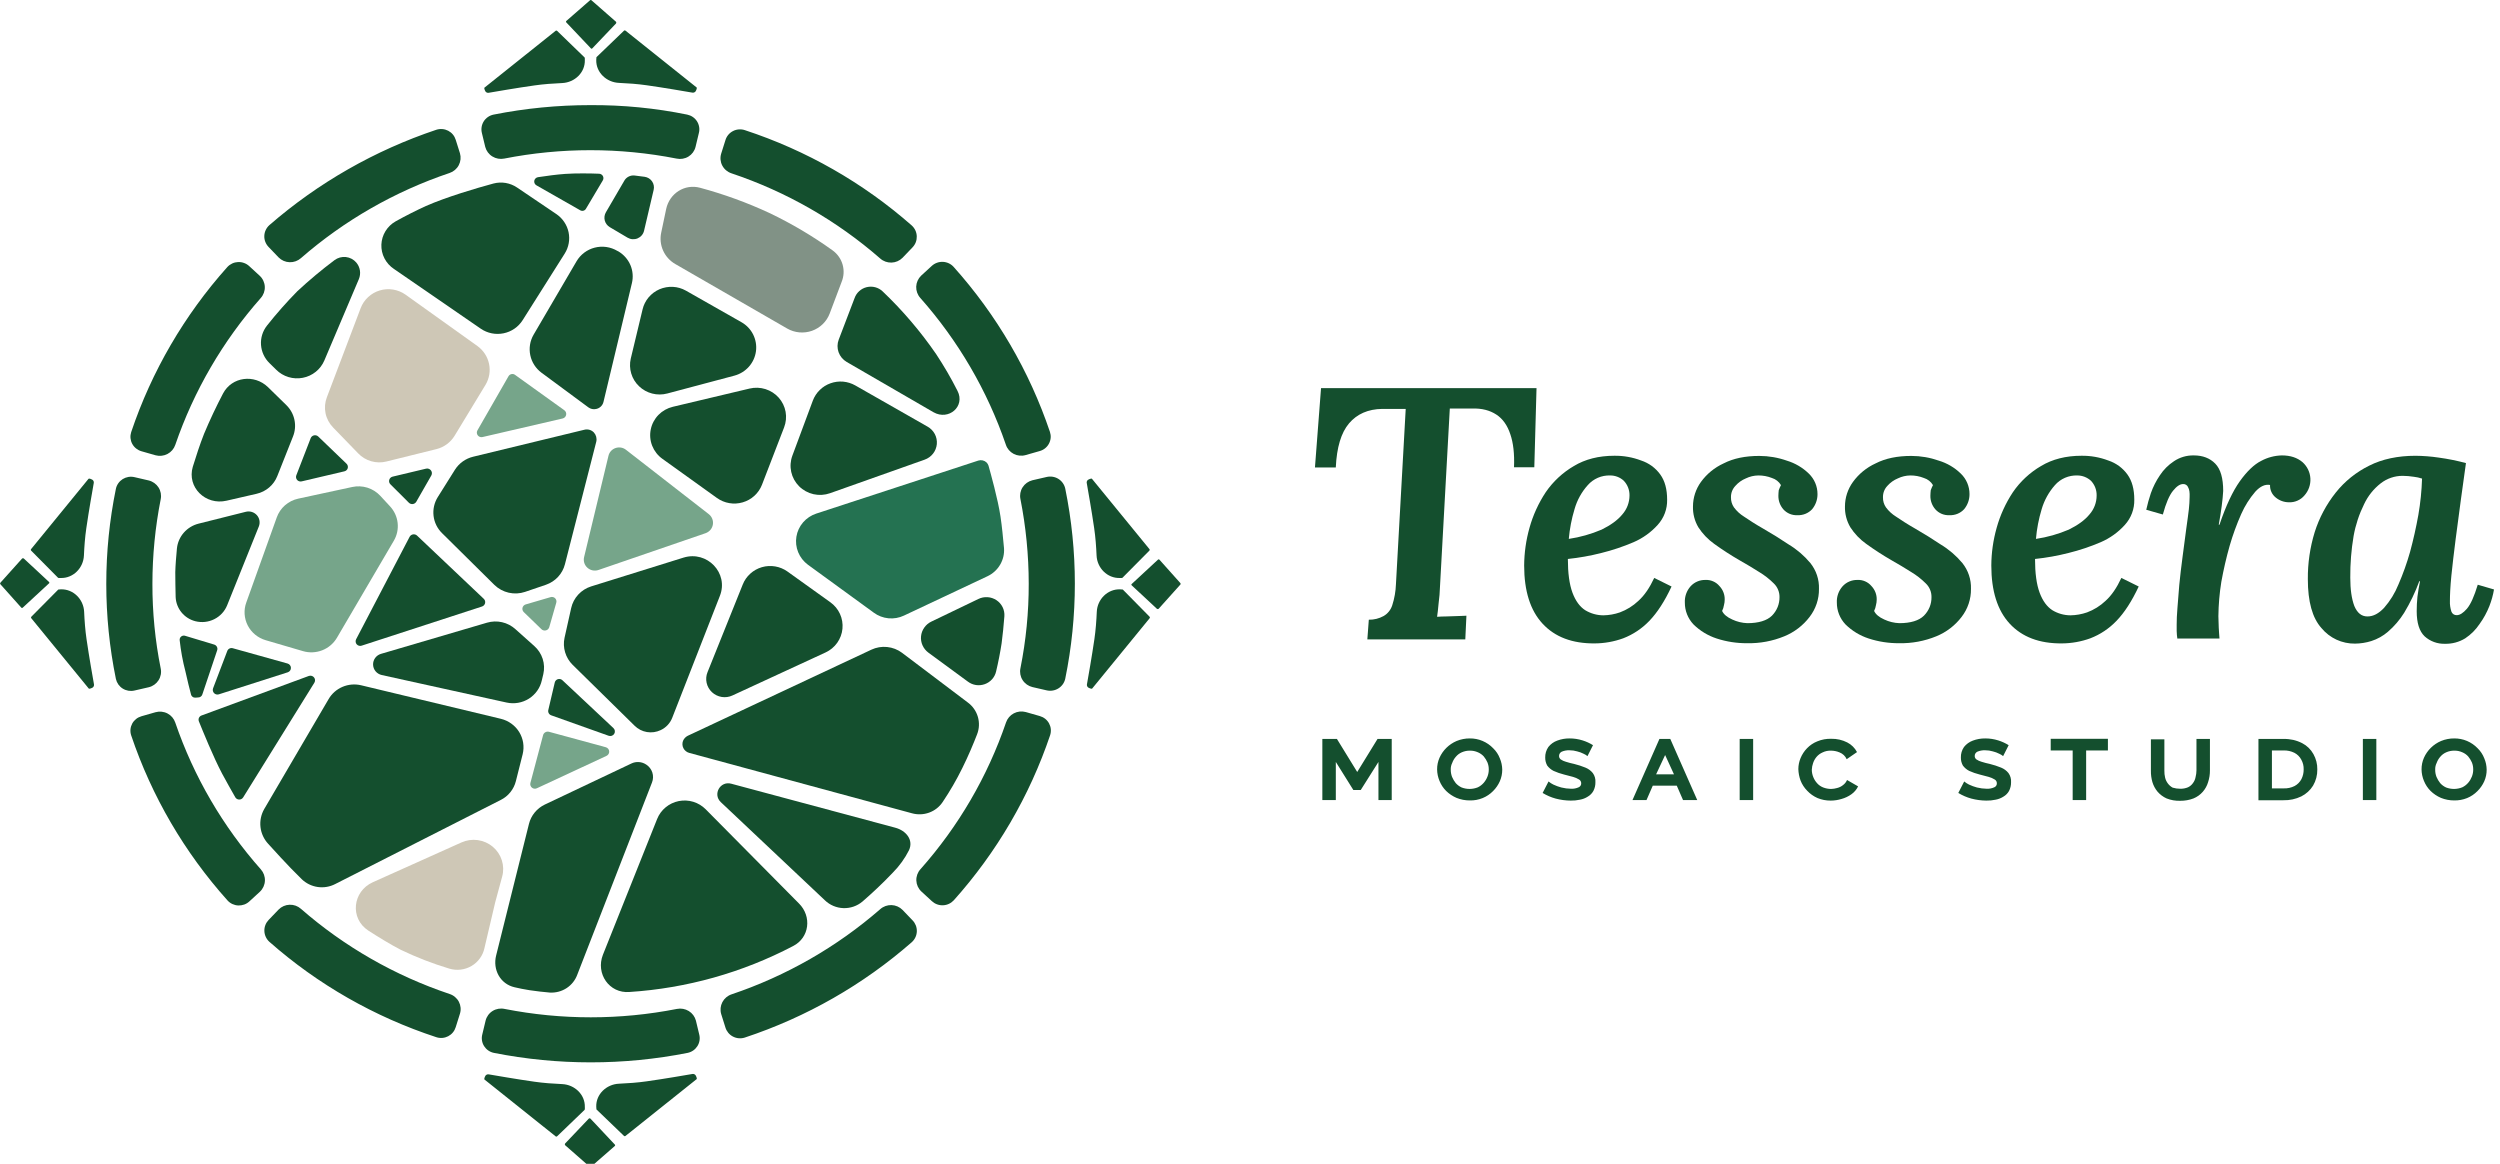 <svg width="116" height="54" viewBox="0 0 116 54" fill="none" xmlns="http://www.w3.org/2000/svg">
<g clip-path="url(#clip0_9679_19067)">
<path d="M26.915 9.753L24.895 8.602C24.857 8.582 24.826 8.55 24.808 8.512C24.789 8.473 24.783 8.43 24.79 8.388C24.798 8.345 24.819 8.307 24.85 8.277C24.881 8.247 24.92 8.228 24.963 8.221C25.348 8.162 25.845 8.095 26.23 8.069C26.718 8.035 27.394 8.044 27.797 8.061C27.833 8.062 27.869 8.072 27.9 8.091C27.931 8.11 27.957 8.136 27.974 8.168C27.992 8.2 28 8.236 27.999 8.272C27.998 8.308 27.987 8.343 27.968 8.374L27.189 9.685C27.176 9.708 27.159 9.728 27.138 9.744C27.117 9.76 27.093 9.772 27.067 9.778C27.041 9.785 27.014 9.786 26.988 9.781C26.962 9.777 26.937 9.767 26.915 9.753Z" fill="#144F2E"/>
<path d="M18.276 12.477C18.09 12.353 17.94 12.185 17.838 11.987C17.736 11.79 17.688 11.57 17.696 11.349C17.705 11.128 17.77 10.912 17.887 10.723C18.004 10.534 18.167 10.377 18.362 10.268C18.833 10.006 19.338 9.752 19.766 9.557C20.733 9.134 22.111 8.728 22.89 8.517C23.077 8.467 23.273 8.457 23.463 8.489C23.654 8.522 23.835 8.594 23.995 8.703L25.81 9.93C26.102 10.126 26.307 10.427 26.381 10.77C26.454 11.112 26.39 11.469 26.203 11.766L24.252 14.854C24.154 15.01 24.024 15.145 23.872 15.25C23.72 15.355 23.548 15.428 23.366 15.465C23.184 15.502 22.997 15.503 22.815 15.466C22.633 15.429 22.461 15.357 22.308 15.252L18.276 12.477Z" fill="#144F2E"/>
<path d="M28.96 8.398L28.112 9.853C28.046 9.968 28.028 10.104 28.061 10.232C28.095 10.36 28.178 10.47 28.292 10.539L29.122 11.03C29.192 11.07 29.27 11.094 29.351 11.099C29.431 11.104 29.512 11.091 29.586 11.06C29.66 11.028 29.726 10.98 29.777 10.919C29.829 10.858 29.866 10.786 29.884 10.708L30.329 8.813C30.346 8.745 30.348 8.675 30.335 8.607C30.323 8.538 30.296 8.473 30.256 8.416C30.217 8.358 30.166 8.31 30.106 8.273C30.046 8.237 29.98 8.213 29.91 8.203C29.865 8.194 29.819 8.188 29.773 8.186C29.679 8.178 29.559 8.161 29.448 8.144C29.35 8.132 29.251 8.15 29.164 8.196C29.076 8.241 29.005 8.312 28.96 8.398Z" fill="#144F2E"/>
<path d="M15.521 12.071C15.671 11.958 15.86 11.906 16.048 11.926C16.236 11.947 16.409 12.038 16.531 12.181C16.62 12.286 16.679 12.413 16.7 12.549C16.721 12.685 16.704 12.824 16.651 12.951L15.05 16.725C14.963 16.93 14.826 17.111 14.652 17.251C14.477 17.392 14.27 17.488 14.049 17.53C13.828 17.573 13.6 17.561 13.385 17.496C13.17 17.431 12.974 17.314 12.816 17.156L12.507 16.852C12.274 16.627 12.133 16.324 12.111 16.003C12.088 15.681 12.187 15.363 12.387 15.109C12.829 14.551 13.3 14.017 13.8 13.509C14.348 13.001 14.922 12.52 15.521 12.071Z" fill="#144F2E"/>
<path d="M16.735 14.297C16.809 14.103 16.927 13.927 17.081 13.785C17.234 13.643 17.418 13.537 17.619 13.477C17.82 13.416 18.033 13.402 18.24 13.436C18.448 13.47 18.645 13.55 18.816 13.671L22.154 16.057C22.431 16.257 22.622 16.551 22.692 16.883C22.762 17.214 22.704 17.559 22.531 17.851L21.093 20.22C20.906 20.527 20.605 20.75 20.254 20.838L17.934 21.413C17.7 21.473 17.454 21.468 17.222 21.401C16.99 21.334 16.781 21.207 16.616 21.033L15.46 19.84C15.28 19.656 15.157 19.426 15.105 19.175C15.054 18.925 15.076 18.665 15.169 18.427L16.735 14.297Z" fill="#CEC7B6"/>
<path d="M18.115 22.471C18.088 22.445 18.069 22.412 18.059 22.375C18.05 22.338 18.05 22.3 18.061 22.264C18.071 22.228 18.091 22.195 18.119 22.169C18.147 22.143 18.181 22.125 18.218 22.116L19.776 21.744C19.817 21.735 19.859 21.739 19.898 21.753C19.937 21.768 19.971 21.793 19.996 21.826C20.021 21.858 20.036 21.897 20.04 21.938C20.043 21.979 20.035 22.02 20.016 22.057L19.314 23.284C19.297 23.312 19.273 23.336 19.245 23.354C19.218 23.372 19.186 23.384 19.153 23.388C19.12 23.392 19.086 23.389 19.055 23.378C19.023 23.367 18.995 23.349 18.971 23.326L18.115 22.471Z" fill="#144F2E"/>
<path d="M30.732 21.287C30.52 21.135 30.357 20.926 30.262 20.685C30.166 20.444 30.143 20.181 30.195 19.927C30.246 19.673 30.37 19.439 30.551 19.253C30.733 19.067 30.965 18.936 31.22 18.875L34.781 18.029C35.024 17.971 35.278 17.98 35.516 18.054C35.755 18.129 35.968 18.266 36.133 18.452C36.297 18.637 36.408 18.864 36.452 19.107C36.496 19.351 36.471 19.601 36.382 19.832L35.354 22.497C35.278 22.691 35.158 22.865 35.003 23.006C34.849 23.147 34.663 23.25 34.462 23.309C34.26 23.368 34.047 23.381 33.84 23.345C33.632 23.31 33.436 23.228 33.266 23.106L30.732 21.287Z" fill="#144F2E"/>
<path d="M39.652 13.832C39.696 13.707 39.77 13.595 39.869 13.507C39.967 13.418 40.087 13.355 40.216 13.324C40.346 13.293 40.481 13.294 40.61 13.328C40.739 13.362 40.857 13.428 40.953 13.519C41.88 14.402 42.712 15.377 43.436 16.429C43.8 16.98 44.132 17.55 44.429 18.139C44.797 18.858 44.018 19.526 43.316 19.129L39.284 16.793C39.11 16.691 38.978 16.532 38.91 16.343C38.843 16.154 38.845 15.948 38.916 15.761L39.652 13.832Z" fill="#144F2E"/>
<path d="M29.815 14.357C29.863 14.152 29.959 13.96 30.095 13.798C30.232 13.636 30.404 13.507 30.599 13.422C30.795 13.338 31.008 13.3 31.221 13.31C31.434 13.321 31.641 13.381 31.827 13.486L34.403 14.95C34.638 15.083 34.827 15.282 34.947 15.522C35.066 15.762 35.112 16.031 35.077 16.297C35.042 16.562 34.929 16.811 34.751 17.012C34.573 17.214 34.339 17.359 34.078 17.429L30.962 18.258C30.733 18.319 30.492 18.32 30.263 18.261C30.033 18.202 29.823 18.086 29.653 17.923C29.482 17.761 29.357 17.557 29.29 17.333C29.222 17.108 29.214 16.87 29.267 16.642L29.815 14.357Z" fill="#144F2E"/>
<path d="M30.911 9.695C31.066 8.975 31.767 8.518 32.486 8.713C33.589 9.01 34.663 9.401 35.697 9.881C36.729 10.374 37.714 10.957 38.641 11.624C38.863 11.787 39.024 12.019 39.098 12.282C39.172 12.546 39.156 12.826 39.052 13.079L38.496 14.552C38.426 14.736 38.316 14.902 38.174 15.04C38.032 15.178 37.861 15.283 37.674 15.35C37.487 15.415 37.287 15.44 37.089 15.422C36.891 15.404 36.699 15.344 36.527 15.245L31.331 12.25C31.082 12.106 30.884 11.887 30.768 11.626C30.651 11.365 30.62 11.074 30.68 10.794L30.911 9.695Z" fill="#819286"/>
<path d="M26.752 12.123C26.843 11.968 26.964 11.832 27.109 11.723C27.254 11.614 27.419 11.535 27.595 11.49C27.771 11.445 27.955 11.435 28.135 11.461C28.315 11.487 28.488 11.548 28.644 11.641L28.695 11.666C28.944 11.814 29.139 12.037 29.252 12.301C29.364 12.566 29.388 12.86 29.32 13.139L28.002 18.647C27.983 18.729 27.94 18.804 27.88 18.862C27.819 18.921 27.742 18.961 27.659 18.977C27.597 18.991 27.533 18.991 27.471 18.978C27.409 18.965 27.351 18.938 27.3 18.901L25.125 17.294C24.858 17.095 24.672 16.806 24.605 16.482C24.537 16.158 24.591 15.821 24.757 15.533L26.752 12.123Z" fill="#144F2E"/>
<path d="M20.511 24.738C20.291 24.522 20.152 24.239 20.117 23.935C20.081 23.63 20.151 23.323 20.314 23.063L21.11 21.794C21.301 21.494 21.602 21.278 21.949 21.193L27.111 19.941C27.19 19.92 27.273 19.921 27.352 19.943C27.43 19.966 27.501 20.009 27.556 20.067C27.608 20.124 27.645 20.192 27.664 20.266C27.683 20.339 27.685 20.416 27.668 20.491L26.212 26.185C26.156 26.403 26.046 26.603 25.892 26.769C25.738 26.934 25.545 27.059 25.331 27.133L24.363 27.463C24.12 27.545 23.858 27.559 23.607 27.502C23.356 27.445 23.126 27.32 22.942 27.142L20.511 24.738Z" fill="#144F2E"/>
<path d="M23.592 17.462C23.606 17.436 23.626 17.413 23.65 17.395C23.674 17.377 23.701 17.365 23.731 17.358C23.76 17.352 23.79 17.352 23.82 17.358C23.849 17.364 23.876 17.377 23.9 17.395L26.186 19.036C26.219 19.06 26.244 19.093 26.259 19.131C26.274 19.169 26.277 19.211 26.269 19.251C26.261 19.291 26.242 19.327 26.213 19.357C26.185 19.386 26.149 19.407 26.109 19.417L22.385 20.28C22.345 20.289 22.302 20.286 22.263 20.271C22.224 20.257 22.191 20.231 22.166 20.198C22.142 20.165 22.127 20.125 22.125 20.084C22.123 20.043 22.133 20.002 22.154 19.967L23.592 17.462Z" fill="#76A58A"/>
<path d="M14.416 20.331C14.429 20.298 14.45 20.269 14.477 20.246C14.504 20.224 14.537 20.208 14.571 20.2C14.606 20.193 14.642 20.194 14.676 20.203C14.71 20.213 14.742 20.23 14.767 20.255L16.077 21.515C16.105 21.541 16.125 21.575 16.135 21.612C16.146 21.648 16.145 21.687 16.135 21.724C16.124 21.761 16.104 21.794 16.075 21.82C16.047 21.846 16.012 21.863 15.974 21.871L13.997 22.336C13.959 22.345 13.92 22.344 13.883 22.332C13.846 22.321 13.813 22.299 13.787 22.271C13.762 22.242 13.745 22.207 13.738 22.169C13.731 22.131 13.735 22.093 13.748 22.057L14.416 20.331Z" fill="#144F2E"/>
<path d="M19.006 24.908C19.022 24.878 19.044 24.853 19.071 24.834C19.098 24.814 19.13 24.801 19.163 24.795C19.196 24.79 19.23 24.791 19.262 24.801C19.294 24.81 19.324 24.826 19.348 24.849L22.447 27.785C22.474 27.81 22.493 27.841 22.504 27.876C22.515 27.911 22.516 27.948 22.509 27.984C22.501 28.019 22.484 28.052 22.46 28.079C22.436 28.107 22.405 28.128 22.37 28.14L16.78 29.959C16.74 29.973 16.697 29.974 16.656 29.962C16.615 29.951 16.579 29.928 16.551 29.896C16.524 29.865 16.506 29.826 16.502 29.784C16.497 29.742 16.504 29.7 16.523 29.663L19.006 24.908Z" fill="#144F2E"/>
<path d="M28.233 21.15C28.252 21.067 28.292 20.991 28.35 20.927C28.407 20.864 28.48 20.817 28.561 20.789C28.643 20.761 28.73 20.754 28.814 20.768C28.899 20.782 28.979 20.818 29.046 20.871L32.889 23.858C32.961 23.915 33.016 23.989 33.049 24.074C33.082 24.159 33.092 24.25 33.077 24.34C33.062 24.43 33.023 24.514 32.965 24.584C32.906 24.653 32.83 24.707 32.744 24.738L27.77 26.447C27.683 26.477 27.589 26.483 27.499 26.465C27.408 26.447 27.324 26.405 27.256 26.343C27.187 26.282 27.137 26.203 27.11 26.116C27.083 26.028 27.081 25.935 27.103 25.846L28.233 21.15Z" fill="#76A58A"/>
<path d="M25.545 27.708C25.582 27.696 25.621 27.695 25.659 27.704C25.697 27.713 25.731 27.732 25.758 27.759C25.786 27.787 25.805 27.82 25.814 27.858C25.823 27.895 25.822 27.934 25.81 27.97L25.485 29.104C25.474 29.139 25.454 29.171 25.427 29.197C25.401 29.222 25.368 29.241 25.331 29.25C25.296 29.259 25.258 29.259 25.222 29.25C25.186 29.241 25.152 29.223 25.125 29.197L24.304 28.402C24.277 28.376 24.257 28.344 24.247 28.309C24.236 28.273 24.235 28.236 24.244 28.2C24.253 28.164 24.271 28.131 24.296 28.104C24.322 28.077 24.354 28.057 24.389 28.046L25.545 27.708Z" fill="#76A58A"/>
<path d="M28.463 33.783C28.499 33.817 28.523 33.862 28.529 33.911C28.536 33.96 28.525 34.009 28.499 34.051C28.472 34.093 28.432 34.125 28.385 34.141C28.338 34.157 28.287 34.156 28.24 34.139L25.578 33.191C25.529 33.174 25.487 33.14 25.462 33.094C25.436 33.049 25.429 32.996 25.441 32.946L25.741 31.668C25.749 31.631 25.767 31.597 25.794 31.57C25.82 31.542 25.853 31.522 25.89 31.512C25.927 31.502 25.966 31.501 26.003 31.511C26.04 31.52 26.073 31.54 26.1 31.567L28.463 33.783Z" fill="#144F2E"/>
<path d="M37.716 18.587C37.786 18.402 37.895 18.234 38.036 18.096C38.178 17.957 38.348 17.85 38.536 17.784C38.723 17.717 38.923 17.691 39.122 17.708C39.32 17.726 39.513 17.786 39.685 17.884L43.041 19.797C43.183 19.877 43.299 19.996 43.375 20.139C43.451 20.283 43.483 20.445 43.469 20.606C43.454 20.767 43.394 20.921 43.293 21.049C43.193 21.177 43.058 21.274 42.904 21.328L38.513 22.885C38.267 22.972 38.002 22.988 37.748 22.931C37.494 22.873 37.261 22.746 37.078 22.563C36.895 22.38 36.768 22.149 36.713 21.898C36.657 21.646 36.676 21.384 36.766 21.142L37.716 18.587Z" fill="#144F2E"/>
<path d="M26.502 28.217C26.553 27.983 26.666 27.768 26.828 27.591C26.99 27.414 27.197 27.283 27.427 27.21L31.715 25.873C32.811 25.534 33.821 26.592 33.402 27.65L31.193 33.302C31.096 33.556 30.902 33.762 30.654 33.878C30.456 33.972 30.234 34.003 30.017 33.967C29.801 33.931 29.602 33.828 29.447 33.675L26.57 30.848C26.407 30.687 26.287 30.488 26.222 30.269C26.156 30.051 26.146 29.819 26.194 29.596L26.502 28.217Z" fill="#144F2E"/>
<path d="M34.465 27.117C34.541 26.926 34.661 26.755 34.815 26.616C34.969 26.477 35.152 26.375 35.352 26.317C35.552 26.259 35.762 26.247 35.967 26.282C36.173 26.316 36.367 26.397 36.536 26.517L38.531 27.947C38.724 28.085 38.877 28.271 38.975 28.486C39.073 28.701 39.113 28.938 39.09 29.173C39.068 29.408 38.984 29.633 38.847 29.826C38.71 30.019 38.524 30.173 38.308 30.273L33.985 32.27C33.83 32.342 33.656 32.366 33.486 32.339C33.317 32.311 33.159 32.234 33.035 32.118C32.91 32.001 32.824 31.85 32.787 31.684C32.751 31.518 32.765 31.345 32.83 31.187L34.465 27.117Z" fill="#144F2E"/>
<path d="M37.486 26.202C37.286 26.054 37.13 25.854 37.036 25.625C36.942 25.396 36.913 25.146 36.953 24.902C36.993 24.657 37.099 24.429 37.261 24.24C37.423 24.052 37.634 23.911 37.871 23.832L45.396 21.37C45.461 21.35 45.53 21.347 45.596 21.362C45.662 21.377 45.723 21.409 45.773 21.455C45.816 21.497 45.849 21.549 45.867 21.607C45.961 21.945 46.303 23.155 46.423 23.968C46.492 24.416 46.543 24.975 46.586 25.432C46.606 25.699 46.544 25.967 46.408 26.199C46.272 26.432 46.069 26.618 45.824 26.735L41.946 28.562C41.722 28.669 41.472 28.712 41.225 28.689C40.977 28.665 40.741 28.574 40.542 28.427L37.486 26.202Z" fill="#247251"/>
<path d="M8.21 25.44C8.239 25.172 8.351 24.918 8.53 24.714C8.709 24.51 8.947 24.365 9.211 24.298L11.403 23.748C11.495 23.724 11.591 23.726 11.682 23.753C11.773 23.781 11.854 23.832 11.917 23.902C11.98 23.972 12.022 24.058 12.038 24.15C12.055 24.243 12.045 24.338 12.011 24.425L10.538 28.089C10.425 28.367 10.213 28.595 9.942 28.73C9.671 28.866 9.36 28.899 9.066 28.825C8.811 28.76 8.584 28.615 8.419 28.412C8.254 28.209 8.16 27.959 8.15 27.7C8.141 27.327 8.133 26.896 8.133 26.549C8.141 26.219 8.176 25.804 8.21 25.44Z" fill="#144F2E"/>
<path d="M12.841 24.01C12.918 23.793 13.049 23.599 13.223 23.446C13.397 23.294 13.607 23.188 13.834 23.138L16.342 22.597C16.576 22.546 16.819 22.557 17.048 22.628C17.276 22.7 17.481 22.829 17.643 23.003L18.097 23.494C18.294 23.706 18.418 23.974 18.45 24.26C18.483 24.546 18.422 24.835 18.277 25.084L15.632 29.595C15.477 29.857 15.238 30.061 14.952 30.173C14.667 30.285 14.351 30.299 14.057 30.212L12.327 29.705C12.149 29.653 11.983 29.565 11.84 29.448C11.697 29.33 11.579 29.185 11.495 29.021C11.411 28.857 11.362 28.677 11.35 28.494C11.339 28.31 11.365 28.126 11.429 27.953L12.841 24.01Z" fill="#76A58A"/>
<path d="M10.35 18.257C10.761 17.478 11.797 17.351 12.431 17.96L13.287 18.798C13.477 18.984 13.608 19.221 13.662 19.48C13.717 19.739 13.694 20.008 13.595 20.254L12.867 22.09C12.787 22.293 12.658 22.474 12.491 22.617C12.323 22.761 12.124 22.861 11.908 22.911L10.513 23.232C9.537 23.461 8.664 22.606 8.946 21.658C9.101 21.159 9.272 20.626 9.469 20.127C9.734 19.492 10.051 18.824 10.35 18.257Z" fill="#144F2E"/>
<path d="M15.247 32.439C15.394 32.185 15.62 31.986 15.892 31.87C16.164 31.754 16.466 31.728 16.754 31.796L23.242 33.353C23.596 33.439 23.901 33.66 24.091 33.967C24.28 34.275 24.338 34.644 24.252 34.994L23.936 36.247C23.889 36.434 23.802 36.608 23.681 36.758C23.56 36.909 23.407 37.032 23.234 37.118L15.555 41.019C15.305 41.149 15.018 41.197 14.739 41.156C14.459 41.115 14.199 40.987 13.997 40.791C13.681 40.478 13.304 40.097 13.021 39.784C12.833 39.572 12.628 39.352 12.448 39.158C12.247 38.943 12.121 38.67 12.087 38.38C12.053 38.089 12.114 37.796 12.259 37.541L15.247 32.439Z" fill="#144F2E"/>
<path d="M10.546 30.204C10.565 30.155 10.601 30.115 10.649 30.091C10.697 30.068 10.751 30.063 10.802 30.078L13.345 30.788C13.389 30.801 13.427 30.827 13.455 30.863C13.483 30.899 13.498 30.943 13.499 30.988C13.5 31.033 13.486 31.078 13.46 31.115C13.434 31.152 13.397 31.18 13.353 31.194L10.152 32.218C10.113 32.23 10.072 32.23 10.033 32.22C9.995 32.21 9.959 32.189 9.932 32.16C9.904 32.131 9.885 32.095 9.877 32.056C9.869 32.017 9.873 31.976 9.886 31.939L10.546 30.204Z" fill="#144F2E"/>
<path d="M9.228 33.471C9.218 33.445 9.213 33.418 9.213 33.39C9.213 33.363 9.219 33.335 9.23 33.31C9.242 33.285 9.258 33.262 9.278 33.243C9.298 33.224 9.322 33.209 9.348 33.2L14.33 31.364C14.373 31.349 14.418 31.348 14.461 31.36C14.504 31.372 14.542 31.396 14.57 31.431C14.598 31.465 14.615 31.507 14.618 31.551C14.621 31.595 14.61 31.639 14.587 31.677L11.283 36.999C11.263 37.03 11.236 37.056 11.203 37.074C11.171 37.091 11.134 37.1 11.096 37.099C11.059 37.099 11.023 37.088 10.991 37.069C10.959 37.05 10.933 37.023 10.915 36.991C10.744 36.694 10.495 36.246 10.307 35.899C9.896 35.121 9.417 33.936 9.228 33.471Z" fill="#144F2E"/>
<path d="M8.337 29.705C8.333 29.673 8.338 29.64 8.35 29.61C8.363 29.58 8.383 29.553 8.409 29.533C8.434 29.513 8.465 29.499 8.497 29.494C8.53 29.488 8.563 29.491 8.594 29.502L9.938 29.908C9.966 29.917 9.991 29.93 10.013 29.948C10.035 29.967 10.053 29.989 10.066 30.015C10.079 30.04 10.086 30.068 10.088 30.096C10.089 30.124 10.085 30.152 10.075 30.179L9.39 32.218C9.378 32.26 9.352 32.297 9.316 32.323C9.281 32.349 9.238 32.363 9.193 32.362L9.074 32.371C9.024 32.376 8.974 32.362 8.935 32.332C8.895 32.302 8.868 32.258 8.86 32.21C8.8 31.99 8.697 31.575 8.603 31.152C8.478 30.677 8.39 30.193 8.337 29.705Z" fill="#144F2E"/>
<path d="M17.087 43.177C16.222 42.61 16.359 41.358 17.3 40.935L21.409 39.09C21.646 38.983 21.908 38.945 22.165 38.98C22.423 39.016 22.665 39.122 22.863 39.288C23.061 39.454 23.208 39.672 23.285 39.917C23.363 40.163 23.369 40.424 23.301 40.672L22.976 41.874L22.479 43.989C22.443 44.162 22.371 44.324 22.267 44.468C22.164 44.611 22.032 44.731 21.879 44.821C21.726 44.911 21.556 44.968 21.379 44.99C21.203 45.011 21.023 44.996 20.853 44.946C20.081 44.714 19.328 44.422 18.602 44.074C18.139 43.837 17.6 43.507 17.087 43.177Z" fill="#CEC7B6"/>
<path d="M25.201 34.105C25.217 34.051 25.254 34.005 25.303 33.977C25.352 33.949 25.411 33.94 25.466 33.953L28.111 34.672C28.153 34.684 28.191 34.709 28.218 34.742C28.246 34.776 28.263 34.816 28.266 34.859C28.27 34.903 28.261 34.946 28.239 34.983C28.218 35.021 28.185 35.051 28.146 35.07L24.91 36.576C24.873 36.593 24.832 36.6 24.791 36.595C24.751 36.59 24.713 36.573 24.681 36.547C24.65 36.522 24.627 36.488 24.614 36.449C24.601 36.411 24.6 36.37 24.61 36.331L25.201 34.105Z" fill="#76A58A"/>
<path d="M17.711 31.321C17.6 31.296 17.501 31.236 17.428 31.149C17.356 31.063 17.315 30.955 17.311 30.843C17.307 30.731 17.341 30.621 17.407 30.529C17.473 30.438 17.568 30.371 17.677 30.339L22.599 28.892C22.825 28.826 23.064 28.818 23.293 28.87C23.523 28.922 23.735 29.032 23.909 29.188L24.79 29.975C24.972 30.136 25.106 30.341 25.18 30.57C25.254 30.799 25.264 31.044 25.21 31.278L25.141 31.566C25.103 31.74 25.03 31.905 24.927 32.051C24.824 32.197 24.692 32.322 24.541 32.418C24.389 32.514 24.219 32.579 24.042 32.61C23.864 32.641 23.682 32.637 23.506 32.598L17.711 31.321Z" fill="#144F2E"/>
<path d="M24.544 38.228C24.592 38.034 24.683 37.853 24.811 37.698C24.938 37.543 25.098 37.418 25.28 37.331L29.295 35.427C29.404 35.374 29.526 35.351 29.648 35.36C29.77 35.369 29.887 35.41 29.988 35.478C30.121 35.565 30.22 35.695 30.269 35.846C30.317 35.997 30.311 36.16 30.253 36.307L26.786 45.225C26.693 45.481 26.518 45.7 26.288 45.85C26.058 45.999 25.786 46.071 25.511 46.055C25.22 46.029 24.895 45.995 24.569 45.945C24.312 45.902 24.081 45.86 23.876 45.809C23.208 45.657 22.857 44.989 23.02 44.337L24.544 38.228Z" fill="#144F2E"/>
<path d="M30.492 37.998C30.576 37.789 30.712 37.603 30.887 37.459C31.062 37.314 31.271 37.215 31.494 37.17C31.718 37.126 31.949 37.137 32.167 37.203C32.386 37.27 32.583 37.389 32.743 37.55L37.075 41.925C37.674 42.525 37.562 43.507 36.801 43.896C34.45 45.129 31.863 45.856 29.208 46.028C28.266 46.105 27.633 45.174 27.975 44.302L30.492 37.998Z" fill="#144F2E"/>
<path d="M33.445 37.219C33.06 36.855 33.419 36.221 33.933 36.365L41.534 38.404C42.048 38.539 42.399 38.979 42.176 39.453C41.984 39.833 41.733 40.181 41.432 40.485C40.952 40.993 40.439 41.467 40.019 41.831C39.773 42.039 39.458 42.148 39.134 42.137C38.811 42.126 38.504 41.996 38.273 41.772L33.445 37.219Z" fill="#144F2E"/>
<path d="M31.983 34.935C31.925 34.92 31.871 34.893 31.824 34.855C31.777 34.819 31.739 34.772 31.712 34.719C31.684 34.667 31.668 34.609 31.665 34.55C31.661 34.491 31.671 34.432 31.692 34.376C31.735 34.273 31.814 34.189 31.914 34.139L40.432 30.145C40.659 30.038 40.912 29.995 41.163 30.021C41.413 30.046 41.652 30.139 41.853 30.289L44.9 32.591C45.127 32.756 45.293 32.99 45.372 33.258C45.451 33.526 45.439 33.812 45.337 34.072C45.166 34.512 44.934 35.07 44.652 35.637C44.383 36.184 44.077 36.713 43.736 37.219C43.585 37.443 43.366 37.614 43.111 37.706C42.855 37.799 42.577 37.809 42.315 37.736L31.983 34.935Z" fill="#144F2E"/>
<path d="M43.076 30.281C42.959 30.194 42.866 30.079 42.806 29.946C42.746 29.814 42.722 29.668 42.736 29.524C42.75 29.379 42.801 29.241 42.885 29.122C42.968 29.002 43.081 28.906 43.213 28.843L45.396 27.793C45.529 27.728 45.676 27.699 45.824 27.709C45.971 27.718 46.113 27.767 46.236 27.848C46.359 27.93 46.457 28.042 46.522 28.174C46.586 28.305 46.614 28.451 46.603 28.597C46.569 29.029 46.526 29.477 46.475 29.849C46.415 30.247 46.321 30.73 46.218 31.161C46.187 31.294 46.122 31.418 46.03 31.52C45.938 31.622 45.821 31.7 45.691 31.746C45.561 31.792 45.421 31.806 45.284 31.785C45.147 31.764 45.018 31.709 44.908 31.626L43.076 30.281Z" fill="#144F2E"/>
<path fill-rule="evenodd" clip-rule="evenodd" d="M49.428 31.49C49.408 31.583 49.37 31.67 49.316 31.747C49.261 31.825 49.192 31.89 49.111 31.941C49.031 31.991 48.941 32.026 48.846 32.041C48.752 32.057 48.656 32.054 48.563 32.032L47.904 31.88C47.715 31.834 47.552 31.718 47.448 31.555C47.344 31.392 47.308 31.196 47.348 31.008C47.607 29.715 47.736 28.4 47.733 27.082C47.732 25.764 47.603 24.449 47.348 23.156C47.309 22.968 47.346 22.772 47.449 22.61C47.553 22.447 47.716 22.331 47.904 22.284L48.563 22.132C48.656 22.11 48.753 22.106 48.847 22.122C48.941 22.137 49.031 22.171 49.112 22.222C49.192 22.272 49.262 22.338 49.316 22.416C49.37 22.493 49.409 22.581 49.428 22.673C50.022 25.583 50.022 28.581 49.428 31.49ZM48.718 20.042C48.747 20.131 48.759 20.226 48.751 20.319C48.742 20.413 48.715 20.504 48.67 20.587C48.626 20.671 48.564 20.744 48.49 20.803C48.416 20.862 48.33 20.905 48.238 20.93L47.588 21.116C47.401 21.169 47.202 21.148 47.031 21.058C46.86 20.968 46.731 20.816 46.672 20.634C45.814 18.127 44.464 15.813 42.7 13.822C42.572 13.678 42.505 13.49 42.512 13.298C42.52 13.106 42.603 12.924 42.742 12.79L43.23 12.342C43.3 12.277 43.381 12.227 43.47 12.194C43.559 12.161 43.654 12.146 43.749 12.15C43.844 12.154 43.937 12.177 44.023 12.217C44.109 12.257 44.186 12.314 44.249 12.384C46.245 14.613 47.764 17.218 48.718 20.042ZM42.306 10.463C42.376 10.527 42.433 10.604 42.473 10.69C42.513 10.776 42.535 10.869 42.538 10.964C42.541 11.058 42.526 11.152 42.492 11.241C42.458 11.329 42.406 11.41 42.34 11.479L41.878 11.961C41.743 12.098 41.56 12.178 41.367 12.184C41.174 12.19 40.986 12.123 40.842 11.995C38.83 10.238 36.485 8.895 33.943 8.043C33.758 7.983 33.604 7.854 33.514 7.683C33.424 7.512 33.406 7.313 33.463 7.129L33.66 6.503C33.687 6.413 33.731 6.33 33.791 6.257C33.851 6.185 33.926 6.125 34.01 6.082C34.093 6.038 34.185 6.012 34.28 6.005C34.374 5.997 34.469 6.008 34.559 6.038C37.419 6.977 40.055 8.483 42.306 10.463ZM31.888 5.318C31.981 5.338 32.07 5.375 32.148 5.429C32.226 5.483 32.292 5.552 32.343 5.632C32.393 5.712 32.426 5.801 32.441 5.894C32.456 5.987 32.451 6.082 32.427 6.173L32.273 6.816C32.227 7.003 32.109 7.164 31.944 7.265C31.779 7.366 31.581 7.399 31.392 7.358C28.752 6.839 26.035 6.839 23.396 7.358C23.207 7.396 23.01 7.361 22.846 7.26C22.682 7.16 22.564 7.001 22.515 6.816L22.36 6.173C22.337 6.082 22.332 5.987 22.347 5.894C22.361 5.801 22.395 5.712 22.445 5.632C22.495 5.552 22.562 5.483 22.64 5.429C22.718 5.375 22.806 5.338 22.9 5.318C24.377 5.025 25.879 4.878 27.385 4.878C28.898 4.868 30.407 5.016 31.888 5.318ZM20.246 6.021C20.336 5.992 20.431 5.981 20.525 5.989C20.619 5.996 20.711 6.023 20.795 6.066C20.878 6.11 20.953 6.169 21.013 6.241C21.073 6.313 21.118 6.397 21.145 6.486L21.342 7.112C21.396 7.296 21.376 7.494 21.287 7.664C21.198 7.834 21.046 7.964 20.862 8.026C18.322 8.881 15.977 10.224 13.963 11.978C13.819 12.106 13.631 12.173 13.438 12.167C13.245 12.161 13.062 12.081 12.927 11.944L12.465 11.462C12.398 11.393 12.346 11.313 12.311 11.224C12.277 11.136 12.26 11.041 12.264 10.947C12.267 10.852 12.289 10.759 12.33 10.673C12.37 10.587 12.428 10.51 12.499 10.446C14.761 8.481 17.394 6.977 20.246 6.021ZM10.547 12.392C10.611 12.322 10.688 12.266 10.773 12.226C10.859 12.185 10.953 12.163 11.047 12.159C11.143 12.155 11.237 12.17 11.326 12.203C11.415 12.235 11.497 12.286 11.566 12.35L12.054 12.799C12.195 12.931 12.279 13.113 12.287 13.306C12.295 13.499 12.227 13.687 12.097 13.831C10.338 15.824 8.992 18.138 8.133 20.642C8.072 20.823 7.943 20.974 7.772 21.064C7.602 21.154 7.403 21.176 7.217 21.125L6.567 20.939C6.475 20.913 6.39 20.869 6.316 20.81C6.242 20.751 6.181 20.678 6.136 20.595C6.091 20.512 6.064 20.421 6.055 20.328C6.047 20.234 6.058 20.14 6.087 20.05C7.037 17.227 8.554 14.622 10.547 12.392ZM6.241 22.14C6.149 22.118 6.052 22.115 5.958 22.13C5.864 22.146 5.774 22.18 5.693 22.23C5.613 22.281 5.543 22.347 5.489 22.424C5.434 22.502 5.396 22.589 5.377 22.682C4.783 25.591 4.783 28.589 5.377 31.499C5.397 31.591 5.435 31.678 5.489 31.756C5.544 31.833 5.613 31.899 5.694 31.95C5.774 32 5.864 32.034 5.958 32.05C6.052 32.065 6.149 32.062 6.241 32.04L6.901 31.888C7.09 31.843 7.253 31.726 7.357 31.564C7.461 31.401 7.497 31.205 7.457 31.017C7.198 29.724 7.069 28.408 7.072 27.09C7.073 25.772 7.202 24.458 7.457 23.164C7.496 22.976 7.459 22.78 7.356 22.618C7.252 22.456 7.089 22.339 6.901 22.293L6.241 22.14ZM6.087 34.122C6.057 34.032 6.046 33.938 6.054 33.844C6.062 33.751 6.09 33.659 6.134 33.576C6.179 33.493 6.241 33.42 6.315 33.361C6.389 33.302 6.475 33.259 6.567 33.233L7.217 33.047C7.403 32.995 7.603 33.016 7.774 33.106C7.945 33.196 8.073 33.348 8.133 33.53C8.991 36.036 10.341 38.351 12.105 40.341C12.233 40.486 12.3 40.674 12.292 40.866C12.284 41.058 12.202 41.24 12.062 41.374L11.574 41.822C11.505 41.887 11.424 41.937 11.335 41.97C11.246 42.002 11.151 42.017 11.056 42.014C10.961 42.01 10.868 41.987 10.782 41.947C10.696 41.907 10.619 41.85 10.556 41.78C8.559 39.551 7.039 36.947 6.087 34.122ZM12.499 43.7C12.428 43.636 12.372 43.559 12.332 43.473C12.292 43.387 12.27 43.294 12.267 43.2C12.263 43.105 12.279 43.011 12.313 42.923C12.347 42.834 12.399 42.754 12.465 42.685L12.927 42.203C13.062 42.066 13.245 41.986 13.438 41.98C13.631 41.973 13.819 42.041 13.963 42.169C15.975 43.925 18.32 45.269 20.862 46.121C21.047 46.181 21.201 46.31 21.291 46.481C21.38 46.652 21.399 46.85 21.342 47.034L21.145 47.661C21.118 47.75 21.073 47.834 21.013 47.906C20.953 47.979 20.879 48.038 20.795 48.082C20.712 48.125 20.62 48.152 20.525 48.159C20.431 48.167 20.336 48.156 20.246 48.126C17.385 47.189 14.748 45.683 12.499 43.7ZM22.917 48.854C22.824 48.835 22.735 48.797 22.657 48.743C22.579 48.689 22.513 48.62 22.462 48.54C22.412 48.461 22.378 48.371 22.364 48.278C22.349 48.185 22.354 48.09 22.378 47.999L22.532 47.356C22.578 47.17 22.696 47.008 22.861 46.907C23.025 46.806 23.224 46.773 23.413 46.814C26.053 47.333 28.769 47.333 31.409 46.814C31.598 46.776 31.795 46.811 31.959 46.912C32.123 47.012 32.241 47.171 32.29 47.356L32.444 47.999C32.468 48.09 32.473 48.185 32.458 48.278C32.444 48.371 32.41 48.461 32.36 48.54C32.309 48.62 32.243 48.689 32.165 48.743C32.087 48.797 31.998 48.835 31.905 48.854C28.938 49.44 25.884 49.44 22.917 48.854ZM34.559 48.143C34.469 48.172 34.374 48.183 34.28 48.175C34.186 48.167 34.094 48.141 34.01 48.097C33.926 48.054 33.852 47.995 33.792 47.922C33.732 47.85 33.687 47.767 33.66 47.678L33.463 47.051C33.409 46.867 33.429 46.67 33.518 46.5C33.607 46.33 33.759 46.2 33.943 46.138C36.483 45.282 38.828 43.94 40.842 42.186C40.986 42.058 41.174 41.99 41.367 41.996C41.56 42.003 41.743 42.083 41.878 42.22L42.34 42.702C42.407 42.77 42.459 42.851 42.494 42.939C42.528 43.028 42.544 43.122 42.541 43.217C42.538 43.312 42.516 43.405 42.475 43.491C42.435 43.577 42.377 43.654 42.306 43.718C40.05 45.692 37.416 47.197 34.559 48.143ZM44.258 41.771C44.194 41.841 44.117 41.898 44.031 41.938C43.946 41.978 43.852 42.001 43.757 42.005C43.662 42.009 43.568 41.994 43.478 41.961C43.389 41.928 43.308 41.878 43.239 41.814L42.751 41.365C42.609 41.232 42.526 41.05 42.518 40.858C42.51 40.665 42.578 40.477 42.708 40.333C44.474 38.344 45.824 36.029 46.68 33.521C46.741 33.34 46.87 33.189 47.041 33.099C47.211 33.01 47.41 32.988 47.596 33.039L48.247 33.225C48.338 33.251 48.423 33.294 48.498 33.353C48.572 33.412 48.633 33.486 48.678 33.569C48.722 33.651 48.75 33.742 48.758 33.836C48.766 33.93 48.755 34.024 48.726 34.114C47.772 36.937 46.252 39.541 44.258 41.771Z" fill="#144F2E"/>
<path d="M27.48 2.247L28.584 1.088C28.592 1.077 28.597 1.063 28.597 1.049C28.597 1.036 28.592 1.022 28.584 1.011L27.445 0.013C27.436 0.005 27.424 0 27.411 0C27.398 0 27.386 0.005 27.377 0.013L26.281 0.969C26.275 0.974 26.27 0.979 26.267 0.986C26.264 0.992 26.262 1 26.262 1.007C26.262 1.015 26.264 1.022 26.267 1.028C26.27 1.035 26.275 1.041 26.281 1.045L27.42 2.247C27.428 2.264 27.462 2.264 27.48 2.247Z" fill="#144F2E"/>
<path d="M27.128 2.669L25.852 1.434C25.847 1.429 25.841 1.425 25.835 1.422C25.828 1.419 25.821 1.418 25.814 1.418C25.807 1.418 25.799 1.419 25.793 1.422C25.786 1.425 25.78 1.429 25.775 1.434L22.48 4.066C22.454 4.082 22.488 4.184 22.531 4.252C22.55 4.275 22.576 4.292 22.605 4.301C22.634 4.31 22.664 4.311 22.694 4.302C22.993 4.252 23.96 4.082 24.799 3.964C25.21 3.905 25.672 3.871 26.083 3.854C26.666 3.829 27.154 3.363 27.136 2.788C27.136 2.712 27.136 2.669 27.128 2.669Z" fill="#144F2E"/>
<path d="M27.675 2.653L28.951 1.426C28.956 1.421 28.962 1.417 28.968 1.414C28.975 1.412 28.982 1.41 28.989 1.41C28.996 1.41 29.003 1.412 29.01 1.414C29.017 1.417 29.023 1.421 29.027 1.426L32.323 4.058C32.349 4.075 32.315 4.176 32.272 4.244C32.253 4.267 32.227 4.284 32.198 4.293C32.169 4.302 32.138 4.303 32.109 4.295C31.81 4.244 30.842 4.075 30.003 3.956C29.593 3.897 29.13 3.863 28.719 3.846C28.137 3.821 27.649 3.355 27.666 2.78C27.667 2.738 27.669 2.695 27.675 2.653Z" fill="#144F2E"/>
<path d="M2.277 27.006L1.104 25.914C1.093 25.906 1.08 25.901 1.066 25.901C1.052 25.901 1.038 25.906 1.027 25.914L0.017 27.04C0.009 27.049 0.004 27.061 0.004 27.073C0.004 27.086 0.009 27.098 0.017 27.107L0.984 28.19C0.989 28.196 0.995 28.201 1.001 28.204C1.008 28.208 1.015 28.209 1.023 28.209C1.03 28.209 1.038 28.208 1.044 28.204C1.051 28.201 1.057 28.196 1.061 28.19L2.277 27.065C2.294 27.056 2.294 27.023 2.277 27.006Z" fill="#144F2E"/>
<path d="M2.705 27.354L1.456 28.614C1.451 28.619 1.446 28.625 1.444 28.632C1.441 28.638 1.439 28.645 1.439 28.652C1.439 28.66 1.441 28.667 1.444 28.673C1.446 28.68 1.451 28.686 1.456 28.691L4.118 31.948C4.135 31.974 4.238 31.94 4.306 31.898C4.33 31.879 4.347 31.853 4.356 31.825C4.365 31.796 4.366 31.766 4.358 31.737C4.306 31.441 4.135 30.484 4.015 29.655C3.955 29.249 3.921 28.792 3.904 28.386C3.878 27.811 3.407 27.328 2.825 27.345C2.785 27.345 2.745 27.347 2.705 27.354Z" fill="#144F2E"/>
<path d="M2.696 26.811L1.446 25.55C1.441 25.545 1.437 25.539 1.434 25.532C1.431 25.526 1.43 25.519 1.43 25.512C1.43 25.505 1.431 25.497 1.434 25.491C1.437 25.484 1.441 25.479 1.446 25.474L4.108 22.216C4.134 22.19 4.228 22.224 4.296 22.267C4.32 22.285 4.337 22.311 4.346 22.339C4.355 22.368 4.356 22.398 4.348 22.427C4.296 22.724 4.125 23.68 4.005 24.509C3.945 24.915 3.911 25.372 3.894 25.778C3.868 26.354 3.398 26.836 2.816 26.819C2.738 26.819 2.696 26.819 2.696 26.811Z" fill="#144F2E"/>
<path d="M27.324 51.9L26.22 53.06C26.212 53.071 26.207 53.084 26.207 53.098C26.207 53.111 26.212 53.125 26.22 53.136L27.358 54.134C27.368 54.142 27.38 54.147 27.393 54.147C27.405 54.147 27.418 54.142 27.427 54.134L28.523 53.178C28.529 53.174 28.534 53.168 28.537 53.161C28.54 53.155 28.542 53.147 28.542 53.14C28.542 53.133 28.54 53.125 28.537 53.119C28.534 53.112 28.529 53.106 28.523 53.102L27.393 51.9C27.383 51.892 27.371 51.888 27.358 51.888C27.346 51.888 27.334 51.892 27.324 51.9Z" fill="#144F2E"/>
<path d="M27.675 51.477L28.951 52.704C28.956 52.709 28.962 52.713 28.968 52.716C28.975 52.719 28.982 52.72 28.989 52.72C28.996 52.72 29.003 52.719 29.01 52.716C29.017 52.713 29.023 52.709 29.027 52.704L32.323 50.073C32.349 50.056 32.315 49.954 32.272 49.887C32.253 49.863 32.227 49.846 32.198 49.837C32.169 49.828 32.138 49.828 32.109 49.836C31.81 49.887 30.842 50.056 30.003 50.174C29.593 50.233 29.13 50.267 28.719 50.284C28.137 50.31 27.649 50.775 27.666 51.35C27.666 51.393 27.668 51.435 27.675 51.477Z" fill="#144F2E"/>
<path d="M27.128 51.495L25.852 52.722C25.847 52.727 25.841 52.731 25.835 52.734C25.828 52.736 25.821 52.738 25.814 52.738C25.807 52.738 25.799 52.736 25.793 52.734C25.786 52.731 25.78 52.727 25.775 52.722L22.48 50.09C22.454 50.073 22.488 49.972 22.531 49.904C22.55 49.881 22.576 49.864 22.605 49.855C22.634 49.846 22.664 49.845 22.694 49.853C22.993 49.904 23.96 50.073 24.799 50.192C25.21 50.251 25.672 50.285 26.083 50.302C26.666 50.327 27.154 50.793 27.136 51.368C27.141 51.41 27.138 51.453 27.128 51.495Z" fill="#144F2E"/>
<path d="M52.509 27.158L53.682 28.25C53.693 28.258 53.706 28.262 53.72 28.262C53.734 28.262 53.748 28.258 53.759 28.25L54.769 27.124C54.777 27.115 54.782 27.103 54.782 27.09C54.782 27.078 54.777 27.066 54.769 27.056L53.801 25.973C53.797 25.967 53.791 25.962 53.785 25.959C53.778 25.956 53.77 25.954 53.763 25.954C53.755 25.954 53.748 25.956 53.741 25.959C53.735 25.962 53.729 25.967 53.724 25.973L52.509 27.099C52.492 27.107 52.492 27.141 52.509 27.158Z" fill="#144F2E"/>
<path d="M52.08 26.811L53.33 25.55C53.335 25.545 53.339 25.539 53.342 25.532C53.344 25.526 53.346 25.519 53.346 25.512C53.346 25.505 53.344 25.497 53.342 25.491C53.339 25.484 53.335 25.479 53.33 25.474L50.667 22.216C50.65 22.19 50.547 22.224 50.479 22.267C50.456 22.285 50.438 22.311 50.429 22.339C50.42 22.368 50.419 22.398 50.428 22.427C50.479 22.724 50.65 23.68 50.77 24.509C50.83 24.915 50.864 25.372 50.881 25.778C50.907 26.354 51.378 26.836 51.96 26.819C52.037 26.819 52.08 26.819 52.08 26.811Z" fill="#144F2E"/>
<path d="M52.098 27.354L53.339 28.614C53.344 28.619 53.349 28.625 53.351 28.632C53.354 28.638 53.355 28.645 53.355 28.652C53.355 28.66 53.354 28.667 53.351 28.673C53.349 28.68 53.344 28.686 53.339 28.691L50.677 31.948C50.66 31.974 50.557 31.94 50.489 31.898C50.465 31.879 50.448 31.853 50.439 31.825C50.43 31.796 50.429 31.766 50.437 31.737C50.489 31.441 50.66 30.484 50.78 29.655C50.84 29.249 50.874 28.792 50.891 28.386C50.917 27.811 51.388 27.328 51.97 27.345C52.013 27.345 52.056 27.348 52.098 27.354Z" fill="#144F2E"/>
<path d="M71.295 18L71.192 21.681H70.25C70.276 21.055 70.216 20.547 70.079 20.149C69.942 19.735 69.728 19.43 69.428 19.235C69.129 19.041 68.761 18.939 68.29 18.956H67.271L66.817 27.189C66.809 27.467 66.786 27.744 66.749 28.019C66.723 28.273 66.706 28.476 66.681 28.619C66.817 28.611 66.963 28.602 67.134 28.602C67.305 28.602 67.477 28.585 67.639 28.585C67.802 28.585 67.939 28.569 68.042 28.569L67.99 29.669H63.445L63.513 28.755C63.753 28.759 63.989 28.7 64.198 28.585C64.39 28.474 64.533 28.296 64.6 28.086C64.703 27.768 64.76 27.438 64.772 27.105L65.225 18.973H64.138C63.479 18.982 62.965 19.21 62.597 19.642C62.229 20.073 62.024 20.759 61.981 21.689H61.014L61.296 18.009H71.295V18Z" fill="#144F2E"/>
<path d="M74.907 21.147C75.331 21.142 75.752 21.216 76.148 21.367C76.507 21.485 76.819 21.713 77.038 22.018C77.252 22.314 77.355 22.704 77.355 23.186C77.365 23.616 77.209 24.033 76.918 24.354C76.608 24.699 76.225 24.973 75.797 25.158C75.315 25.364 74.817 25.531 74.308 25.657C73.796 25.788 73.275 25.881 72.749 25.936C72.749 26.588 72.818 27.112 72.963 27.502C73.109 27.891 73.306 28.153 73.554 28.314C73.807 28.467 74.097 28.549 74.393 28.551C74.656 28.547 74.916 28.501 75.163 28.415C75.482 28.296 75.773 28.115 76.019 27.882C76.302 27.628 76.542 27.273 76.756 26.816L77.56 27.214C77.244 27.891 76.901 28.424 76.525 28.813C76.187 29.165 75.775 29.44 75.318 29.617C74.893 29.772 74.444 29.852 73.991 29.854C72.955 29.862 72.15 29.558 71.577 28.94C71.003 28.322 70.721 27.417 70.721 26.241C70.725 25.648 70.808 25.059 70.969 24.489C71.132 23.904 71.386 23.347 71.722 22.839C72.062 22.342 72.51 21.926 73.032 21.621C73.554 21.308 74.179 21.147 74.907 21.147ZM74.71 22.061C74.514 22.055 74.32 22.092 74.141 22.169C73.962 22.247 73.802 22.363 73.674 22.509C73.385 22.83 73.175 23.212 73.058 23.626C72.922 24.076 72.833 24.538 72.792 25.005C73.317 24.927 73.829 24.782 74.316 24.574C74.727 24.371 75.052 24.142 75.275 23.871C75.49 23.628 75.608 23.315 75.609 22.991C75.614 22.737 75.519 22.491 75.343 22.306C75.171 22.147 74.945 22.06 74.71 22.061Z" fill="#144F2E"/>
<path d="M81.07 29.845C80.588 29.849 80.108 29.775 79.65 29.625C79.246 29.493 78.88 29.27 78.579 28.974C78.318 28.699 78.174 28.335 78.177 27.959C78.163 27.683 78.258 27.413 78.442 27.205C78.528 27.11 78.634 27.034 78.752 26.983C78.87 26.932 78.998 26.907 79.127 26.909C79.25 26.902 79.373 26.924 79.486 26.973C79.599 27.021 79.699 27.095 79.778 27.188C79.86 27.273 79.924 27.372 79.966 27.481C80.009 27.59 80.029 27.706 80.026 27.823C80.026 27.909 80.015 27.994 79.992 28.077C79.978 28.171 79.949 28.262 79.906 28.348C79.975 28.5 80.129 28.635 80.377 28.745C80.597 28.849 80.836 28.906 81.079 28.915C81.601 28.915 81.986 28.796 82.218 28.568C82.331 28.454 82.421 28.319 82.481 28.171C82.541 28.023 82.571 27.864 82.569 27.705C82.571 27.587 82.548 27.469 82.502 27.36C82.457 27.251 82.389 27.152 82.303 27.07C82.098 26.865 81.868 26.686 81.618 26.537C81.336 26.359 81.045 26.181 80.728 26.004C80.318 25.768 79.921 25.511 79.538 25.234C79.246 25.026 78.996 24.764 78.802 24.464C78.63 24.171 78.544 23.837 78.554 23.499C78.555 23.093 78.683 22.696 78.922 22.365C79.191 21.992 79.554 21.695 79.975 21.502C80.437 21.265 80.985 21.155 81.635 21.155C82.07 21.156 82.502 21.23 82.911 21.375C83.295 21.491 83.644 21.697 83.93 21.976C84.057 22.099 84.159 22.247 84.228 22.41C84.297 22.572 84.332 22.747 84.332 22.924C84.335 23.179 84.247 23.428 84.084 23.626C83.997 23.72 83.891 23.793 83.773 23.841C83.654 23.889 83.527 23.911 83.399 23.905C83.277 23.911 83.155 23.89 83.043 23.843C82.93 23.796 82.829 23.725 82.748 23.634C82.595 23.458 82.513 23.232 82.517 23C82.517 22.915 82.526 22.831 82.534 22.746C82.563 22.665 82.597 22.586 82.637 22.509C82.544 22.351 82.394 22.233 82.218 22.179C82.016 22.099 81.801 22.059 81.584 22.061C81.385 22.064 81.189 22.11 81.011 22.196C80.823 22.273 80.656 22.392 80.523 22.543C80.386 22.687 80.312 22.878 80.317 23.076C80.313 23.241 80.361 23.404 80.454 23.541C80.582 23.714 80.742 23.86 80.925 23.973C81.147 24.125 81.447 24.32 81.832 24.54C82.218 24.76 82.594 24.997 82.988 25.259C83.371 25.489 83.712 25.781 83.998 26.122C84.272 26.463 84.415 26.889 84.4 27.324C84.407 27.794 84.253 28.253 83.964 28.627C83.661 29.024 83.256 29.334 82.791 29.524C82.246 29.748 81.66 29.857 81.07 29.845Z" fill="#144F2E"/>
<path d="M88.123 29.845C87.641 29.849 87.16 29.775 86.702 29.625C86.299 29.493 85.933 29.27 85.632 28.974C85.371 28.699 85.227 28.335 85.23 27.959C85.216 27.683 85.311 27.413 85.495 27.205C85.581 27.11 85.686 27.034 85.805 26.983C85.923 26.932 86.051 26.907 86.18 26.909C86.303 26.902 86.426 26.924 86.539 26.973C86.652 27.021 86.752 27.095 86.831 27.188C86.912 27.273 86.977 27.372 87.019 27.481C87.062 27.59 87.082 27.706 87.079 27.823C87.079 27.909 87.067 27.994 87.045 28.077C87.031 28.171 87.002 28.262 86.959 28.348C87.028 28.5 87.182 28.635 87.43 28.745C87.65 28.849 87.889 28.906 88.132 28.915C88.654 28.915 89.039 28.796 89.27 28.568C89.384 28.454 89.473 28.319 89.534 28.171C89.594 28.023 89.624 27.864 89.621 27.705C89.623 27.587 89.601 27.469 89.555 27.36C89.51 27.251 89.442 27.152 89.356 27.07C89.151 26.865 88.921 26.686 88.671 26.537C88.389 26.359 88.097 26.181 87.781 26.004C87.371 25.768 86.974 25.511 86.591 25.234C86.298 25.026 86.048 24.764 85.855 24.464C85.683 24.171 85.597 23.837 85.606 23.499C85.607 23.093 85.736 22.696 85.975 22.365C86.244 21.992 86.607 21.695 87.028 21.502C87.49 21.265 88.038 21.155 88.688 21.155C89.123 21.156 89.554 21.23 89.964 21.375C90.347 21.491 90.697 21.697 90.982 21.976C91.11 22.099 91.212 22.247 91.281 22.41C91.35 22.572 91.385 22.747 91.385 22.924C91.388 23.179 91.3 23.428 91.136 23.626C91.05 23.72 90.944 23.793 90.826 23.841C90.707 23.889 90.579 23.911 90.452 23.905C90.33 23.911 90.208 23.89 90.095 23.843C89.983 23.796 89.882 23.725 89.801 23.634C89.647 23.458 89.565 23.232 89.57 23C89.57 22.915 89.579 22.831 89.587 22.746C89.615 22.665 89.65 22.586 89.69 22.509C89.597 22.351 89.447 22.233 89.27 22.179C89.069 22.099 88.854 22.059 88.637 22.061C88.438 22.064 88.242 22.11 88.063 22.196C87.876 22.273 87.709 22.392 87.575 22.543C87.438 22.687 87.365 22.878 87.37 23.076C87.365 23.241 87.413 23.404 87.507 23.541C87.635 23.714 87.794 23.86 87.978 23.973C88.2 24.125 88.5 24.32 88.885 24.54C89.27 24.76 89.647 24.997 90.041 25.259C90.424 25.489 90.765 25.781 91.051 26.122C91.325 26.463 91.467 26.889 91.453 27.324C91.46 27.794 91.306 28.253 91.017 28.627C90.714 29.024 90.309 29.334 89.844 29.524C89.299 29.747 88.713 29.857 88.123 29.845Z" fill="#144F2E"/>
<path d="M96.582 21.147C97.007 21.142 97.428 21.216 97.824 21.367C98.183 21.485 98.495 21.713 98.714 22.018C98.928 22.314 99.031 22.704 99.031 23.186C99.041 23.616 98.885 24.033 98.594 24.354C98.284 24.699 97.901 24.973 97.473 25.158C96.991 25.364 96.493 25.531 95.983 25.657C95.472 25.788 94.951 25.881 94.425 25.936C94.425 26.588 94.494 27.112 94.639 27.502C94.785 27.891 94.982 28.153 95.23 28.314C95.482 28.467 95.772 28.549 96.069 28.551C96.331 28.547 96.591 28.501 96.839 28.415C97.158 28.296 97.449 28.115 97.695 27.882C97.978 27.628 98.218 27.273 98.431 26.816L99.236 27.214C98.919 27.891 98.577 28.424 98.2 28.813C97.863 29.165 97.451 29.44 96.993 29.617C96.569 29.772 96.119 29.852 95.666 29.854C94.631 29.862 93.826 29.558 93.252 28.94C92.679 28.322 92.397 27.417 92.397 26.241C92.4 25.648 92.484 25.059 92.645 24.489C92.808 23.904 93.062 23.347 93.398 22.839C93.738 22.342 94.185 21.926 94.708 21.621C95.23 21.308 95.855 21.147 96.582 21.147ZM96.386 22.061C96.19 22.055 95.996 22.092 95.817 22.169C95.637 22.247 95.478 22.363 95.35 22.509C95.064 22.832 94.854 23.214 94.733 23.626C94.597 24.076 94.508 24.538 94.468 25.005C94.993 24.927 95.505 24.782 95.992 24.574C96.403 24.371 96.728 24.142 96.951 23.871C97.166 23.628 97.284 23.315 97.284 22.991C97.29 22.737 97.195 22.491 97.019 22.306C96.846 22.149 96.62 22.061 96.386 22.061Z" fill="#144F2E"/>
<path d="M101.033 29.661C101.013 29.535 101.001 29.407 100.998 29.28V28.984C100.998 28.772 101.007 28.518 101.033 28.214C101.058 27.909 101.084 27.545 101.118 27.148C101.152 26.75 101.212 26.31 101.272 25.828C101.341 25.328 101.392 24.897 101.444 24.524C101.495 24.152 101.538 23.856 101.563 23.628C101.584 23.439 101.596 23.25 101.598 23.061C101.606 22.858 101.589 22.714 101.529 22.612C101.513 22.565 101.481 22.525 101.439 22.498C101.398 22.47 101.348 22.457 101.298 22.46C101.152 22.46 100.998 22.561 100.827 22.773C100.656 22.984 100.502 23.34 100.356 23.873L99.586 23.653C99.643 23.392 99.715 23.136 99.8 22.883C99.903 22.59 100.044 22.311 100.219 22.054C100.389 21.795 100.61 21.573 100.87 21.402C101.142 21.218 101.465 21.124 101.794 21.131C102.205 21.131 102.539 21.258 102.787 21.512C103.036 21.766 103.156 22.189 103.156 22.781C103.147 22.984 103.121 23.213 103.087 23.484C103.053 23.738 103.01 24.025 102.95 24.347H102.984C103.284 23.458 103.601 22.79 103.926 22.333C104.251 21.876 104.594 21.546 104.919 21.385C105.213 21.226 105.542 21.139 105.878 21.131C106.272 21.131 106.588 21.233 106.837 21.444C107.055 21.639 107.186 21.911 107.202 22.201C107.218 22.491 107.118 22.776 106.922 22.993C106.835 23.096 106.724 23.178 106.599 23.232C106.475 23.287 106.339 23.312 106.203 23.306C105.981 23.305 105.766 23.227 105.595 23.086C105.508 23.016 105.438 22.927 105.392 22.825C105.346 22.724 105.325 22.613 105.33 22.502C105.107 22.46 104.876 22.561 104.645 22.815C104.379 23.126 104.159 23.474 103.994 23.848C103.781 24.328 103.601 24.823 103.455 25.328C103.301 25.87 103.173 26.428 103.07 26.995C102.985 27.524 102.939 28.059 102.933 28.595C102.933 28.738 102.942 28.916 102.95 29.128C102.959 29.339 102.976 29.491 102.984 29.627H101.033V29.661Z" fill="#144F2E"/>
<path d="M112.075 21.148C112.439 21.151 112.802 21.179 113.162 21.233C113.587 21.291 114.007 21.376 114.42 21.487C114.352 21.978 114.275 22.528 114.189 23.154C114.104 23.78 114.027 24.398 113.941 25.024C113.864 25.633 113.796 26.192 113.744 26.708C113.693 27.224 113.676 27.613 113.676 27.892C113.67 28.056 113.693 28.219 113.744 28.375C113.761 28.426 113.795 28.47 113.84 28.501C113.884 28.531 113.938 28.546 113.992 28.544C114.138 28.544 114.292 28.442 114.463 28.248C114.643 28.036 114.806 27.664 114.968 27.131L115.722 27.351C115.677 27.614 115.605 27.872 115.508 28.121C115.392 28.415 115.24 28.694 115.054 28.95C114.879 29.215 114.652 29.442 114.386 29.619C114.104 29.792 113.777 29.88 113.445 29.872C113.097 29.882 112.759 29.758 112.503 29.526C112.255 29.289 112.135 28.899 112.135 28.358C112.135 28.134 112.146 27.911 112.169 27.689C112.203 27.444 112.238 27.207 112.289 26.97H112.255C112.068 27.479 111.833 27.969 111.553 28.434C111.348 28.763 111.094 29.06 110.799 29.314C110.575 29.508 110.313 29.654 110.029 29.745C109.785 29.821 109.531 29.861 109.276 29.864C108.978 29.868 108.683 29.805 108.413 29.681C108.144 29.556 107.906 29.373 107.718 29.145C107.29 28.671 107.084 27.909 107.084 26.877C107.077 26.138 107.184 25.401 107.401 24.694C107.611 24.029 107.942 23.406 108.377 22.858C108.796 22.331 109.328 21.903 109.935 21.605C110.534 21.301 111.262 21.148 112.075 21.148ZM111.484 22.079C111.115 22.078 110.756 22.2 110.466 22.426C110.136 22.683 109.872 23.014 109.695 23.391C109.463 23.859 109.298 24.358 109.207 24.872C109.099 25.509 109.048 26.154 109.053 26.801C109.053 27.342 109.113 27.782 109.242 28.121C109.378 28.442 109.575 28.603 109.849 28.603C110.123 28.603 110.371 28.468 110.62 28.206C110.902 27.884 111.127 27.518 111.287 27.122C111.501 26.63 111.681 26.124 111.827 25.608C111.981 25.041 112.109 24.465 112.212 23.89C112.308 23.333 112.366 22.771 112.383 22.206C112.258 22.165 112.129 22.136 111.998 22.122C111.828 22.095 111.656 22.081 111.484 22.079Z" fill="#144F2E"/>
<path d="M63.96 37.123V35.354L63.138 36.657H62.796L61.982 35.354V37.123H61.357V34.288H62.034L62.975 35.82L63.917 34.288H64.576V37.123H63.96ZM68.197 37.14C67.986 37.141 67.776 37.1 67.581 37.021C67.402 36.944 67.24 36.835 67.101 36.7C66.968 36.567 66.863 36.408 66.793 36.234C66.722 36.065 66.684 35.884 66.682 35.701C66.68 35.515 66.718 35.331 66.793 35.16C66.95 34.81 67.234 34.532 67.589 34.381C67.782 34.302 67.989 34.262 68.197 34.263C68.4 34.261 68.602 34.3 68.789 34.379C68.976 34.458 69.145 34.574 69.284 34.72C69.42 34.851 69.525 35.01 69.592 35.185C69.663 35.351 69.701 35.529 69.704 35.71C69.705 35.896 69.667 36.08 69.592 36.251C69.516 36.422 69.409 36.576 69.276 36.708C69.14 36.846 68.977 36.956 68.796 37.03C68.607 37.108 68.402 37.145 68.197 37.14ZM67.315 35.71C67.314 35.825 67.334 35.94 67.375 36.048C67.419 36.151 67.476 36.248 67.546 36.336C67.622 36.422 67.716 36.491 67.82 36.539C68.063 36.632 68.333 36.629 68.574 36.531C68.679 36.48 68.772 36.407 68.848 36.319C68.921 36.233 68.979 36.136 69.019 36.031C69.059 35.929 69.079 35.82 69.079 35.71C69.081 35.597 69.061 35.485 69.019 35.38C68.975 35.279 68.918 35.185 68.848 35.1C68.772 35.016 68.678 34.95 68.574 34.906C68.458 34.854 68.332 34.828 68.206 34.83C68.076 34.828 67.948 34.854 67.829 34.906C67.723 34.952 67.629 35.021 67.555 35.109C67.48 35.193 67.422 35.291 67.384 35.397C67.335 35.494 67.311 35.601 67.315 35.71ZM73.659 35.084C73.604 35.039 73.544 35.002 73.479 34.974C73.384 34.925 73.283 34.889 73.179 34.864C73.065 34.83 72.947 34.812 72.828 34.813C72.702 34.807 72.576 34.83 72.46 34.88C72.424 34.899 72.393 34.926 72.372 34.961C72.351 34.995 72.34 35.035 72.34 35.075C72.339 35.106 72.346 35.137 72.359 35.165C72.373 35.193 72.393 35.217 72.417 35.236C72.49 35.286 72.571 35.323 72.657 35.346C72.784 35.386 72.912 35.42 73.042 35.447C73.22 35.491 73.395 35.548 73.564 35.617C73.699 35.671 73.817 35.758 73.907 35.87C73.996 35.993 74.038 36.143 74.027 36.294C74.03 36.435 73.998 36.574 73.933 36.7C73.872 36.809 73.784 36.899 73.676 36.962C73.564 37.034 73.439 37.083 73.308 37.106C73.167 37.137 73.023 37.151 72.88 37.148C72.645 37.146 72.412 37.115 72.186 37.055C71.972 36.997 71.767 36.908 71.578 36.793L71.852 36.26C71.92 36.316 71.995 36.365 72.075 36.404C72.193 36.459 72.317 36.505 72.443 36.539C72.591 36.576 72.744 36.596 72.897 36.598C73.017 36.604 73.138 36.581 73.248 36.531C73.285 36.516 73.316 36.49 73.338 36.456C73.359 36.423 73.37 36.384 73.368 36.344C73.368 36.308 73.359 36.273 73.341 36.241C73.323 36.21 73.297 36.184 73.265 36.167C73.18 36.114 73.088 36.075 72.991 36.048C72.871 36.014 72.734 35.98 72.571 35.938C72.404 35.896 72.241 35.84 72.084 35.769C71.969 35.71 71.869 35.626 71.792 35.524C71.728 35.41 71.696 35.281 71.698 35.151C71.693 34.977 71.744 34.805 71.844 34.66C71.95 34.526 72.092 34.423 72.255 34.364C72.438 34.295 72.632 34.261 72.828 34.263C73.034 34.262 73.24 34.294 73.436 34.356C73.605 34.409 73.766 34.483 73.915 34.576L73.659 35.084ZM75.747 37.123L76.997 34.288H77.502L78.752 37.123H78.093L77.802 36.454H76.689L76.398 37.123H75.747ZM77.262 35.033L76.843 35.93H77.673L77.262 35.033ZM80.721 37.123V34.288H81.346V37.123H80.721ZM83.443 35.684C83.444 35.51 83.479 35.338 83.546 35.177C83.616 35.007 83.717 34.852 83.845 34.72C83.98 34.58 84.143 34.47 84.325 34.398C84.53 34.313 84.752 34.273 84.975 34.28C85.231 34.275 85.484 34.333 85.712 34.449C85.906 34.548 86.065 34.705 86.165 34.897L85.686 35.227C85.655 35.157 85.611 35.092 85.555 35.039C85.499 34.985 85.433 34.943 85.361 34.914C85.231 34.858 85.091 34.829 84.95 34.83C84.816 34.826 84.684 34.855 84.564 34.914C84.458 34.96 84.365 35.03 84.29 35.117C84.218 35.202 84.163 35.3 84.128 35.405C84.092 35.506 84.072 35.611 84.068 35.718C84.069 35.834 84.092 35.949 84.136 36.057C84.178 36.163 84.239 36.26 84.316 36.344C84.393 36.431 84.49 36.497 84.599 36.539C84.716 36.584 84.841 36.607 84.967 36.607C85.059 36.604 85.152 36.59 85.241 36.564C85.341 36.54 85.435 36.494 85.515 36.429C85.598 36.368 85.663 36.286 85.703 36.192L86.216 36.488C86.146 36.633 86.04 36.758 85.908 36.852C85.769 36.952 85.612 37.026 85.446 37.072C85.282 37.122 85.112 37.148 84.941 37.148C84.733 37.149 84.526 37.109 84.333 37.03C84.152 36.95 83.989 36.835 83.854 36.691C83.72 36.555 83.615 36.394 83.546 36.217C83.483 36.046 83.448 35.866 83.443 35.684ZM92.945 35.084C92.891 35.039 92.83 35.002 92.765 34.974C92.67 34.925 92.569 34.889 92.466 34.864C92.352 34.83 92.233 34.812 92.115 34.813C91.988 34.807 91.862 34.83 91.746 34.88C91.71 34.899 91.68 34.926 91.658 34.961C91.637 34.995 91.626 35.035 91.627 35.075C91.626 35.106 91.632 35.137 91.646 35.165C91.659 35.193 91.679 35.217 91.704 35.236C91.777 35.286 91.858 35.323 91.943 35.346C92.07 35.386 92.198 35.42 92.329 35.447C92.507 35.491 92.681 35.548 92.851 35.617C92.985 35.671 93.103 35.758 93.193 35.87C93.282 35.993 93.324 36.143 93.313 36.294C93.316 36.435 93.284 36.574 93.219 36.7C93.159 36.809 93.07 36.899 92.962 36.962C92.85 37.034 92.725 37.083 92.594 37.106C92.454 37.137 92.31 37.151 92.166 37.148C91.932 37.146 91.699 37.115 91.472 37.055C91.258 36.997 91.054 36.908 90.865 36.793L91.139 36.26C91.207 36.316 91.281 36.365 91.361 36.404C91.48 36.459 91.603 36.505 91.729 36.539C91.878 36.576 92.03 36.596 92.183 36.598C92.304 36.604 92.424 36.581 92.534 36.531C92.571 36.516 92.603 36.49 92.624 36.456C92.646 36.423 92.656 36.384 92.654 36.344C92.655 36.308 92.645 36.273 92.627 36.241C92.609 36.21 92.583 36.184 92.551 36.167C92.466 36.114 92.374 36.075 92.277 36.048C92.157 36.014 92.02 35.98 91.858 35.938C91.69 35.896 91.527 35.84 91.37 35.769C91.255 35.71 91.156 35.626 91.079 35.524C91.015 35.41 90.982 35.281 90.985 35.151C90.979 34.977 91.03 34.805 91.13 34.66C91.236 34.526 91.379 34.423 91.541 34.364C91.724 34.295 91.919 34.261 92.115 34.263C92.321 34.262 92.526 34.294 92.722 34.356C92.891 34.409 93.052 34.483 93.202 34.576L92.945 35.084ZM97.807 34.821H96.797V37.123H96.172V34.821H95.153V34.28H97.807V34.821ZM101.163 36.598C101.286 36.601 101.409 36.578 101.522 36.531C101.615 36.487 101.695 36.42 101.753 36.336C101.814 36.256 101.855 36.163 101.873 36.065C101.901 35.96 101.915 35.852 101.916 35.744V34.288H102.541V35.744C102.543 35.93 102.514 36.116 102.455 36.294C102.406 36.459 102.321 36.612 102.207 36.742C102.09 36.875 101.944 36.979 101.779 37.047C101.583 37.122 101.373 37.159 101.163 37.157C100.946 37.164 100.73 37.127 100.529 37.047C100.368 36.974 100.225 36.867 100.11 36.734C100 36.602 99.919 36.449 99.87 36.285C99.822 36.114 99.799 35.938 99.802 35.761V34.305H100.427V35.761C100.425 35.869 100.436 35.977 100.461 36.082C100.484 36.18 100.528 36.272 100.589 36.353C100.648 36.433 100.724 36.499 100.812 36.547C100.926 36.581 101.044 36.598 101.163 36.598ZM104.792 37.123V34.288H105.957C106.257 34.279 106.554 34.346 106.821 34.483C107.042 34.597 107.224 34.774 107.343 34.99C107.465 35.208 107.527 35.453 107.523 35.701C107.528 35.965 107.46 36.226 107.326 36.454C107.194 36.668 107.004 36.841 106.778 36.954C106.52 37.078 106.235 37.139 105.948 37.131H104.792V37.123ZM106.89 35.701C106.896 35.542 106.857 35.384 106.778 35.244C106.707 35.111 106.597 35.002 106.462 34.931C106.305 34.853 106.132 34.815 105.957 34.821H105.417V36.581H105.957C106.134 36.589 106.311 36.551 106.47 36.471C106.606 36.398 106.716 36.286 106.787 36.15C106.857 36.011 106.892 35.857 106.89 35.701ZM109.637 37.123V34.288H110.262V37.123H109.637ZM113.875 37.14C113.664 37.141 113.454 37.1 113.258 37.021C113.08 36.944 112.917 36.835 112.779 36.7C112.646 36.567 112.541 36.408 112.471 36.234C112.4 36.065 112.362 35.884 112.36 35.701C112.358 35.515 112.396 35.331 112.471 35.16C112.627 34.81 112.912 34.532 113.267 34.381C113.46 34.302 113.666 34.262 113.875 34.263C114.078 34.261 114.28 34.3 114.467 34.379C114.654 34.458 114.822 34.574 114.962 34.72C115.097 34.851 115.202 35.01 115.27 35.185C115.341 35.351 115.378 35.529 115.381 35.71C115.383 35.896 115.345 36.08 115.27 36.251C115.194 36.422 115.086 36.576 114.953 36.708C114.817 36.846 114.654 36.956 114.474 37.03C114.284 37.107 114.08 37.144 113.875 37.14ZM112.993 35.71C112.991 35.825 113.012 35.94 113.053 36.048C113.097 36.151 113.154 36.248 113.224 36.336C113.3 36.422 113.393 36.491 113.498 36.539C113.741 36.632 114.011 36.629 114.251 36.531C114.357 36.48 114.45 36.407 114.525 36.319C114.599 36.233 114.656 36.136 114.697 36.031C114.736 35.929 114.757 35.82 114.757 35.71C114.759 35.597 114.739 35.485 114.697 35.38C114.653 35.279 114.595 35.185 114.525 35.1C114.45 35.016 114.356 34.95 114.251 34.906C114.136 34.854 114.01 34.828 113.883 34.83C113.754 34.828 113.625 34.854 113.507 34.906C113.401 34.952 113.307 35.021 113.233 35.109C113.158 35.193 113.1 35.291 113.062 35.397C113.013 35.494 112.989 35.601 112.993 35.71Z" fill="#144F2E"/>
</g>
<defs>
<clipPath id="clip0_9679_19067">
<rect width="116" height="54" fill="white"/>
</clipPath>
</defs>
</svg>

